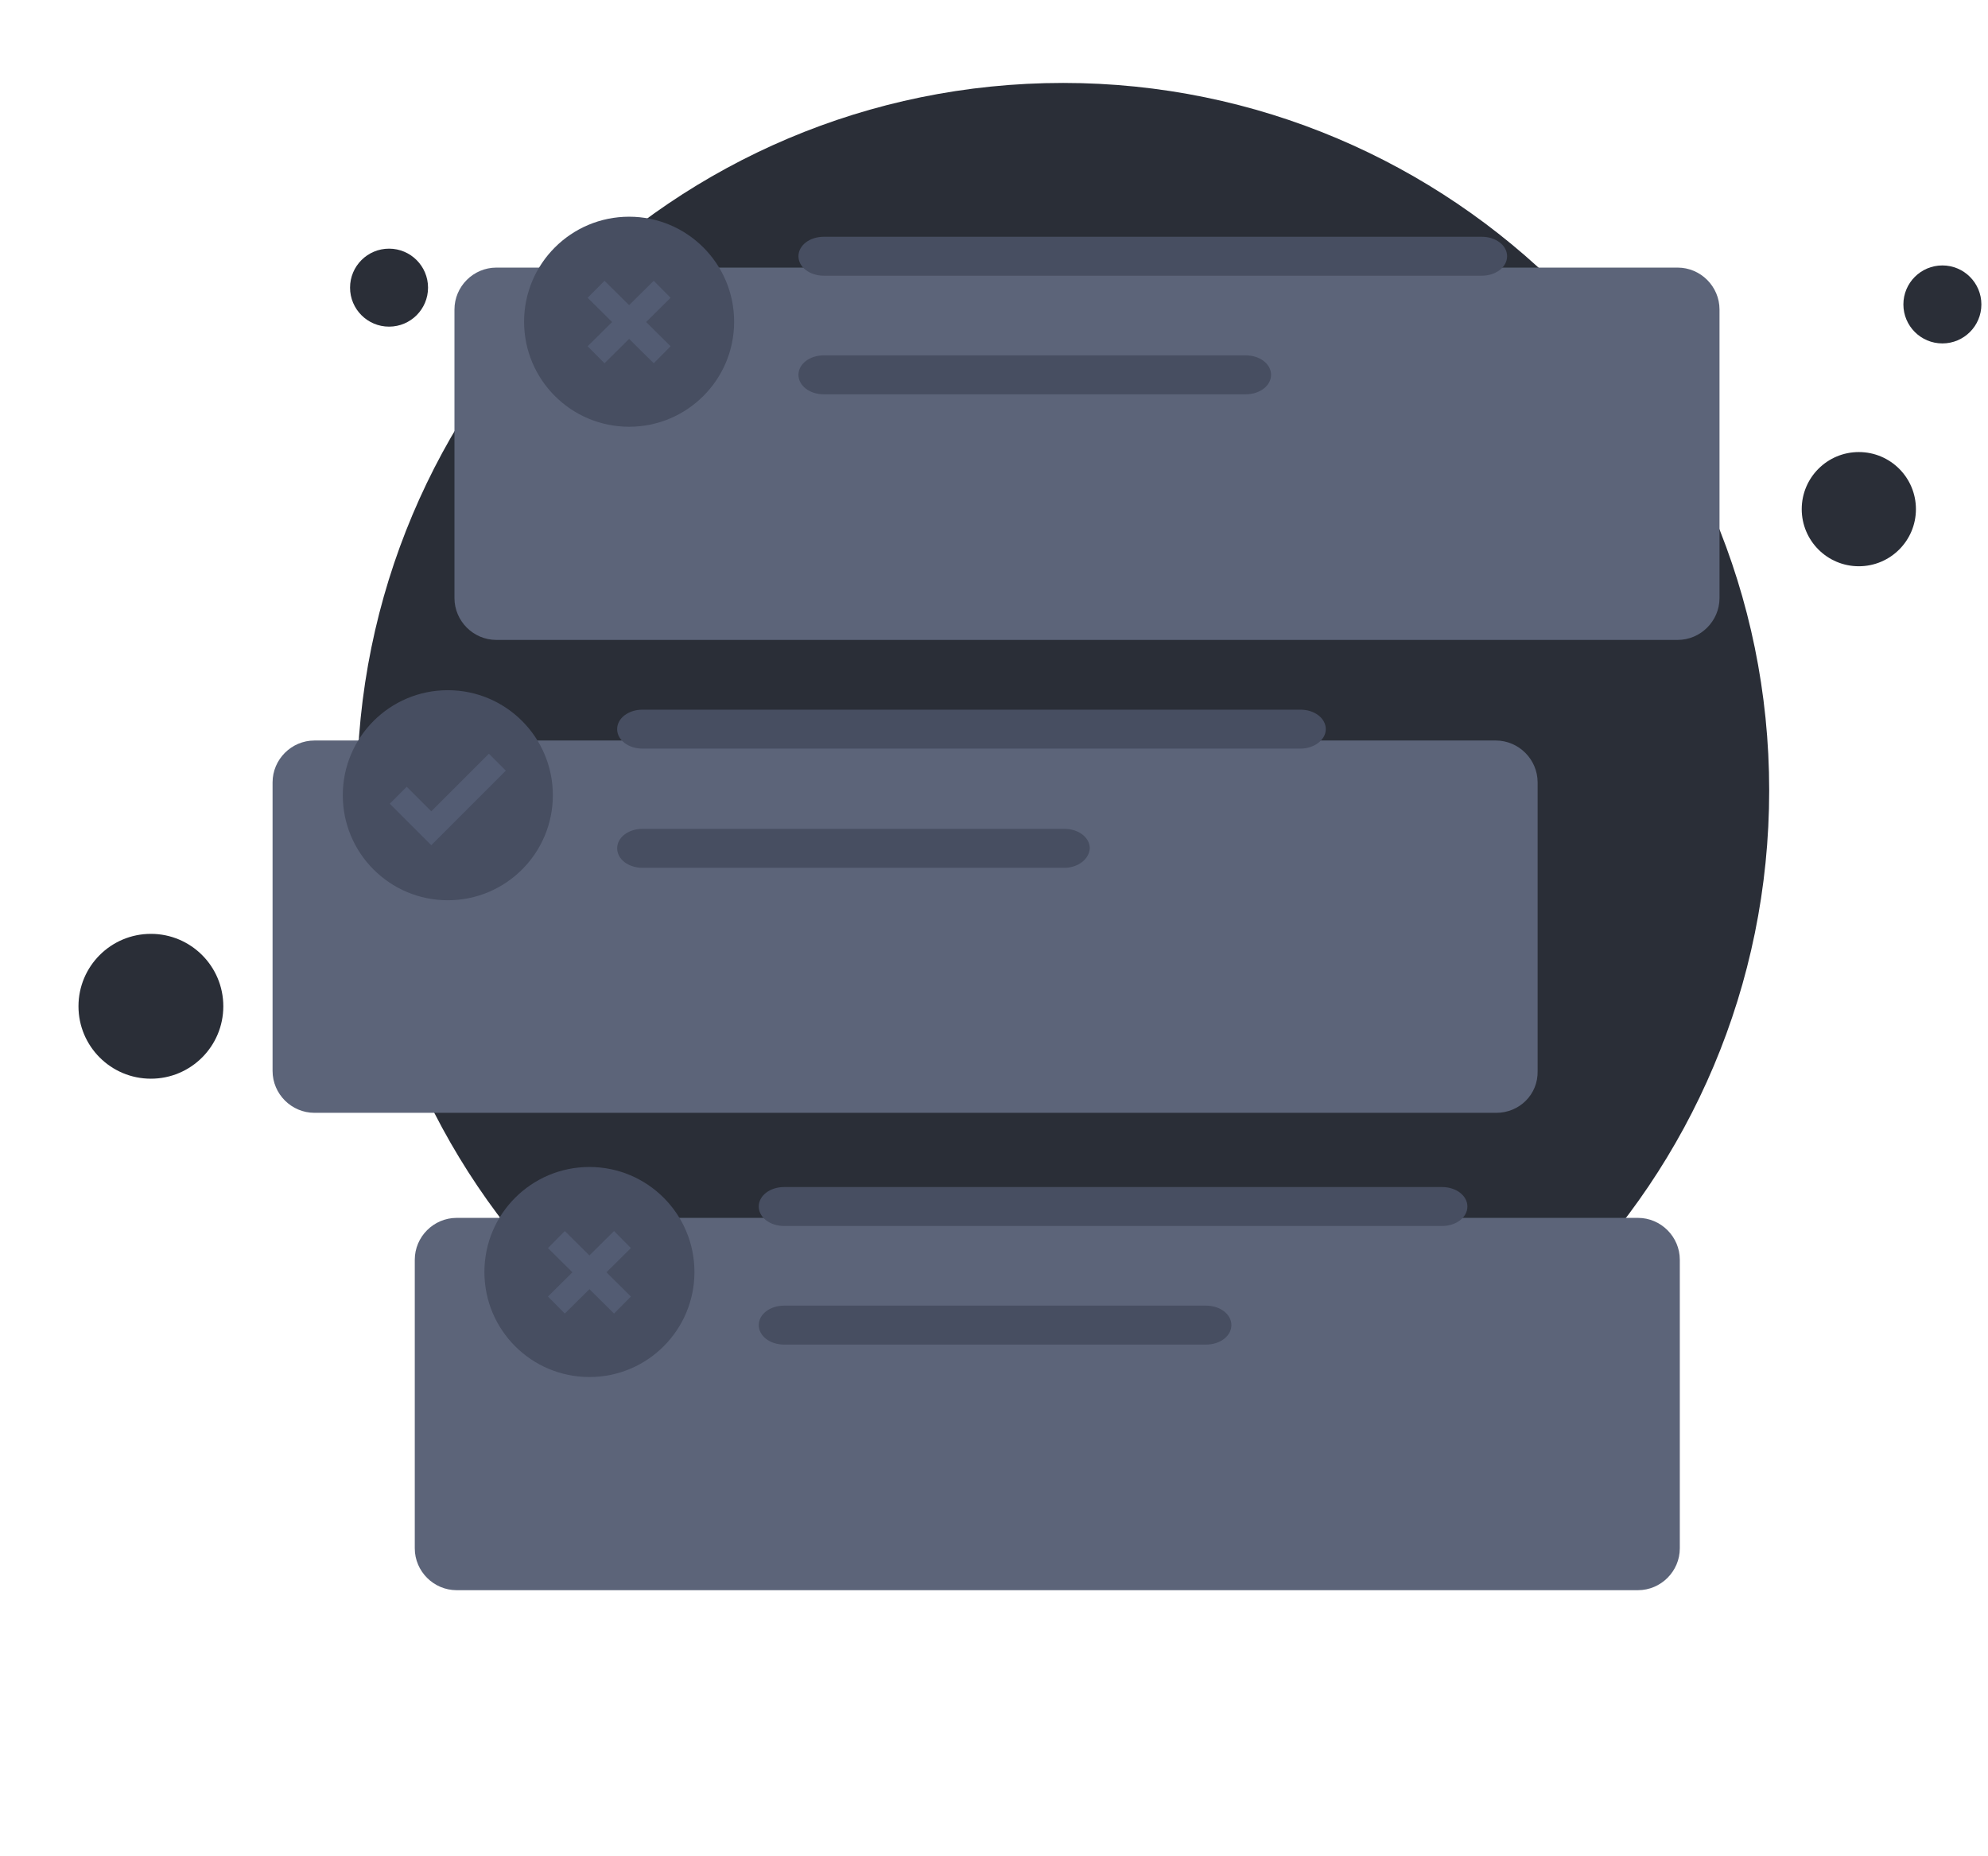 <svg width="166" height="155" viewBox="0 0 166 155" fill="none" xmlns="http://www.w3.org/2000/svg">
<g style="mix-blend-mode:luminosity">
<path d="M88.77 125.076C121.331 125.076 147.729 98.678 147.729 66C147.729 33.322 121.215 6.925 88.77 6.925C56.209 6.925 29.811 33.322 29.811 66C29.811 98.678 56.209 125.076 88.77 125.076Z" fill="#2A2E37"/>
<path d="M155.214 47.283C157.847 47.283 159.982 45.148 159.982 42.515C159.982 39.882 157.847 37.747 155.214 37.747C152.58 37.747 150.446 39.882 150.446 42.515C150.446 45.148 152.58 47.283 155.214 47.283Z" fill="#2A2E37"/>
<path d="M162.191 28.676C163.989 28.676 165.447 27.218 165.447 25.42C165.447 23.622 163.989 22.164 162.191 22.164C160.393 22.164 158.935 23.622 158.935 25.42C158.935 27.218 160.393 28.676 162.191 28.676Z" fill="#2A2E37"/>
<path d="M32.486 27.275C34.284 27.275 35.742 25.817 35.742 24.019C35.742 22.221 34.284 20.763 32.486 20.763C30.687 20.763 29.23 22.221 29.23 24.019C29.23 25.817 30.687 27.275 32.486 27.275Z" fill="#2A2E37"/>
<path d="M12.6 90.072C15.94 90.072 18.647 87.365 18.647 84.025C18.647 80.685 15.94 77.978 12.6 77.978C9.26 77.978 6.553 80.685 6.553 84.025C6.553 87.365 9.26 90.072 12.6 90.072Z" fill="#2A2E37"/>
<g filter="url(#filter0_d_148_1032)">
<path d="M136.768 121.782H38.132C36.21 121.782 34.634 120.206 34.634 118.284V94.192C34.634 92.27 36.21 90.694 38.132 90.694H136.768C138.69 90.694 140.266 92.27 140.266 94.192V118.284C140.266 120.206 138.69 121.782 136.768 121.782Z" fill="#5C6479"/>
</g>
<path d="M120.411 102.371H65.476C64.293 102.371 63.357 101.652 63.357 100.745C63.357 99.837 64.293 99.119 65.476 99.119H120.411C121.593 99.119 122.529 99.837 122.529 100.745C122.529 101.652 121.593 102.371 120.411 102.371Z" fill="#474E61"/>
<path d="M100.703 112.274H65.476C64.293 112.274 63.357 111.555 63.357 110.648C63.357 109.74 64.293 109.022 65.476 109.022H100.703C101.886 109.022 102.822 109.74 102.822 110.648C102.822 111.555 101.886 112.274 100.703 112.274Z" fill="#474E61"/>
<path d="M49.218 114.983C54.061 114.983 57.987 111.057 57.987 106.213C57.987 101.37 54.061 97.444 49.218 97.444C44.374 97.444 40.448 101.37 40.448 106.213C40.448 111.057 44.374 114.983 49.218 114.983Z" fill="#474E61"/>
<path fill-rule="evenodd" clip-rule="evenodd" d="M52.681 104.214L47.163 109.683L45.755 108.262L51.273 102.793L52.681 104.214Z" fill="#535C73"/>
<path fill-rule="evenodd" clip-rule="evenodd" d="M47.163 102.793L52.681 108.262L51.273 109.683L45.755 104.214L47.163 102.793Z" fill="#535C73"/>
<g filter="url(#filter1_d_148_1032)">
<path d="M140.083 42.434H41.446C39.525 42.434 37.948 40.857 37.948 38.935V14.843C37.948 12.922 39.525 11.345 41.446 11.345H140.083C142.004 11.345 143.581 12.922 143.581 14.843V38.935C143.581 40.857 142.004 42.434 140.083 42.434Z" fill="#5C6479"/>
</g>
<path d="M123.725 23.021H68.79C67.608 23.021 66.672 22.303 66.672 21.396C66.672 20.488 67.608 19.77 68.79 19.77H123.725C124.908 19.77 125.844 20.488 125.844 21.396C125.844 22.303 124.908 23.021 123.725 23.021Z" fill="#474E61"/>
<path d="M104.018 32.925H68.79C67.608 32.925 66.672 32.206 66.672 31.299C66.672 30.391 67.608 29.673 68.79 29.673H104.018C105.2 29.673 106.136 30.391 106.136 31.299C106.136 32.206 105.2 32.925 104.018 32.925Z" fill="#474E61"/>
<path d="M52.532 35.634C57.375 35.634 61.301 31.708 61.301 26.865C61.301 22.021 57.375 18.095 52.532 18.095C47.688 18.095 43.762 22.021 43.762 26.865C43.762 31.708 47.688 35.634 52.532 35.634Z" fill="#474E61"/>
<path fill-rule="evenodd" clip-rule="evenodd" d="M55.995 24.865L50.477 30.334L49.069 28.913L54.587 23.445L55.995 24.865Z" fill="#535C73"/>
<path fill-rule="evenodd" clip-rule="evenodd" d="M50.477 23.445L55.995 28.913L54.587 30.334L49.069 24.865L50.477 23.445Z" fill="#535C73"/>
<g filter="url(#filter2_d_148_1032)">
<path d="M124.944 81.922H26.258C24.337 81.922 22.76 80.345 22.76 78.424V54.331C22.76 52.41 24.337 50.833 26.258 50.833H124.895C126.816 50.833 128.393 52.41 128.393 54.331V78.424C128.442 80.394 126.865 81.922 124.944 81.922Z" fill="#5C6479"/>
</g>
<path d="M37.393 75.172C42.237 75.172 46.163 71.246 46.163 66.402C46.163 61.559 42.237 57.632 37.393 57.632C32.55 57.632 28.623 61.559 28.623 66.402C28.623 71.246 32.55 75.172 37.393 75.172Z" fill="#474E61"/>
<path fill-rule="evenodd" clip-rule="evenodd" d="M42.239 64.35L36.014 70.575L32.547 67.109L33.962 65.695L36.014 67.747L40.825 62.936L42.239 64.35Z" fill="#535C73"/>
<path d="M108.587 62.51H53.652C52.469 62.51 51.533 61.791 51.533 60.884C51.533 59.977 52.469 59.258 53.652 59.258H108.587C109.769 59.258 110.705 59.977 110.705 60.884C110.705 61.791 109.72 62.51 108.587 62.51Z" fill="#474E61"/>
<path d="M88.879 72.462H53.652C52.469 72.462 51.533 71.743 51.533 70.836C51.533 69.929 52.469 69.21 53.652 69.21H88.879C90.061 69.21 90.998 69.929 90.998 70.836C90.948 71.743 90.012 72.462 88.879 72.462Z" fill="#474E61"/>
</g>
<defs>
<filter id="filter0_d_148_1032" x="12.634" y="79.694" width="149.632" height="75.089" filterUnits="userSpaceOnUse" color-interpolation-filters="sRGB">
<feFlood flood-opacity="0" result="BackgroundImageFix"/>
<feColorMatrix in="SourceAlpha" type="matrix" values="0 0 0 0 0 0 0 0 0 0 0 0 0 0 0 0 0 0 127 0" result="hardAlpha"/>
<feOffset dy="11"/>
<feGaussianBlur stdDeviation="11"/>
<feColorMatrix type="matrix" values="0 0 0 0 0 0 0 0 0 0 0 0 0 0 0 0 0 0 0.27 0"/>
<feBlend mode="normal" in2="BackgroundImageFix" result="effect1_dropShadow_148_1032"/>
<feBlend mode="normal" in="SourceGraphic" in2="effect1_dropShadow_148_1032" result="shape"/>
</filter>
<filter id="filter1_d_148_1032" x="15.948" y="0.345" width="149.632" height="75.089" filterUnits="userSpaceOnUse" color-interpolation-filters="sRGB">
<feFlood flood-opacity="0" result="BackgroundImageFix"/>
<feColorMatrix in="SourceAlpha" type="matrix" values="0 0 0 0 0 0 0 0 0 0 0 0 0 0 0 0 0 0 127 0" result="hardAlpha"/>
<feOffset dy="11"/>
<feGaussianBlur stdDeviation="11"/>
<feColorMatrix type="matrix" values="0 0 0 0 0 0 0 0 0 0 0 0 0 0 0 0 0 0 0.27 0"/>
<feBlend mode="normal" in2="BackgroundImageFix" result="effect1_dropShadow_148_1032"/>
<feBlend mode="normal" in="SourceGraphic" in2="effect1_dropShadow_148_1032" result="shape"/>
</filter>
<filter id="filter2_d_148_1032" x="0.76" y="39.833" width="149.634" height="75.089" filterUnits="userSpaceOnUse" color-interpolation-filters="sRGB">
<feFlood flood-opacity="0" result="BackgroundImageFix"/>
<feColorMatrix in="SourceAlpha" type="matrix" values="0 0 0 0 0 0 0 0 0 0 0 0 0 0 0 0 0 0 127 0" result="hardAlpha"/>
<feOffset dy="11"/>
<feGaussianBlur stdDeviation="11"/>
<feColorMatrix type="matrix" values="0 0 0 0 0 0 0 0 0 0 0 0 0 0 0 0 0 0 0.27 0"/>
<feBlend mode="normal" in2="BackgroundImageFix" result="effect1_dropShadow_148_1032"/>
<feBlend mode="normal" in="SourceGraphic" in2="effect1_dropShadow_148_1032" result="shape"/>
</filter>
</defs>
</svg>
